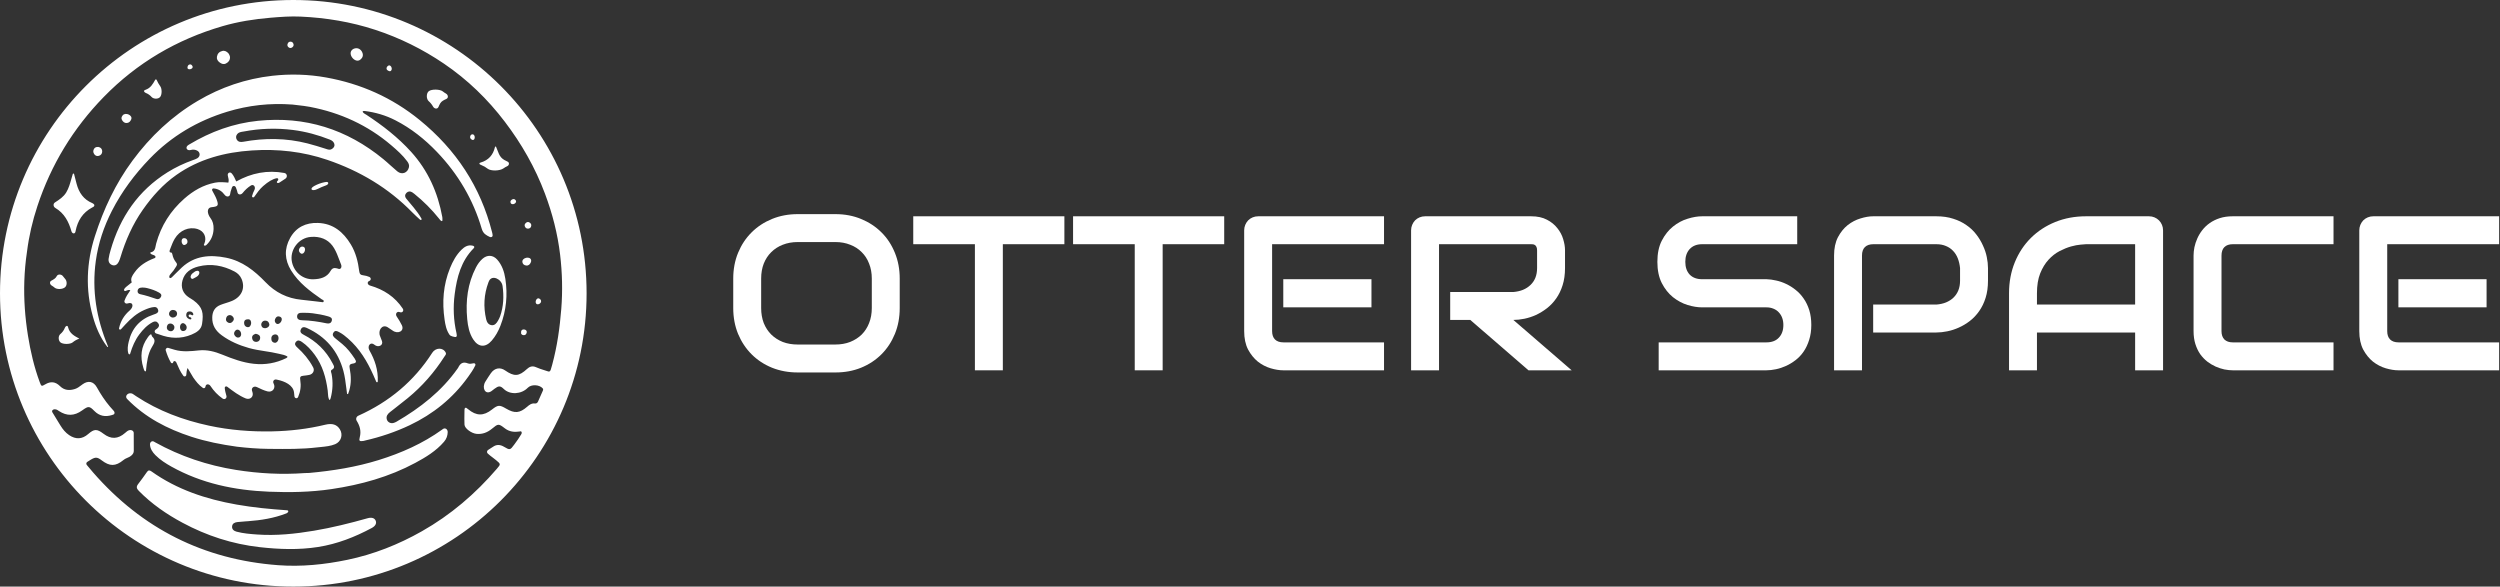 <svg width="179" height="42" viewBox="0 0 179 42" fill="none" xmlns="http://www.w3.org/2000/svg">
<rect x="0" y="0" width="179" height="42" fill="#333333" stroke="none"/>
<path fill-rule="evenodd" clip-rule="evenodd" d="M42 21C42 9.402 32.598 0 21 0C9.402 0 0 9.402 0 21C0 32.598 9.402 42 21 42C32.598 42 42 32.598 42 21ZM2.679 14.753C2.327 15.816 2.074 16.901 1.931 18.035C1.825 18.741 1.766 19.429 1.742 20.118C1.698 21.425 1.793 22.728 2 24.018C2.182 25.157 2.444 26.279 2.845 27.363C2.958 27.667 2.973 27.678 3.234 27.522C3.628 27.287 3.967 27.323 4.297 27.648C4.601 27.948 4.97 27.979 5.369 27.85C5.541 27.794 5.679 27.691 5.817 27.586C5.848 27.563 5.879 27.54 5.91 27.517C6.313 27.224 6.697 27.304 6.936 27.735C7.207 28.222 7.51 28.686 7.871 29.111C7.961 29.216 8.054 29.319 8.146 29.421C8.22 29.502 8.23 29.632 8.13 29.678C8.097 29.694 8.062 29.704 8.029 29.714L8.017 29.718C7.538 29.865 7.115 29.793 6.749 29.419C6.404 29.067 6.325 29.071 5.923 29.356C5.916 29.361 5.909 29.366 5.902 29.372C5.895 29.377 5.889 29.381 5.882 29.386C5.321 29.789 4.792 29.802 4.221 29.43C4.207 29.421 4.193 29.411 4.18 29.402C4.137 29.372 4.093 29.342 4.046 29.326C3.947 29.295 3.834 29.286 3.758 29.37C3.695 29.44 3.741 29.51 3.781 29.572C3.788 29.583 3.794 29.593 3.8 29.603C3.92 29.804 4.043 30.003 4.166 30.203C4.223 30.294 4.279 30.386 4.335 30.477C4.498 30.742 4.692 30.979 4.951 31.155C5.426 31.477 5.884 31.452 6.309 31.082C6.744 30.703 6.939 30.698 7.407 31.054C7.945 31.465 8.445 31.447 8.957 30.998L8.983 30.976C9.058 30.909 9.133 30.843 9.229 30.81C9.395 30.753 9.573 30.84 9.575 30.997C9.581 31.422 9.58 31.846 9.579 32.287C9.579 32.542 9.315 32.712 9.075 32.801C8.992 32.832 8.913 32.879 8.836 32.941C8.271 33.402 7.859 33.402 7.276 32.958C6.969 32.724 6.838 32.714 6.509 32.908C6.422 32.959 6.337 33.014 6.246 33.074C6.173 33.121 6.157 33.222 6.213 33.289C6.241 33.323 6.269 33.357 6.297 33.39C6.425 33.543 6.546 33.689 6.67 33.832C10.176 37.85 14.589 40.067 19.905 40.467C21.574 40.593 23.23 40.423 24.866 40.084C26.752 39.693 28.524 38.991 30.2 38.042C32.268 36.872 34.042 35.353 35.584 33.554C35.86 33.233 35.851 33.225 35.531 32.958L35.512 32.942C35.436 32.879 35.357 32.819 35.277 32.759C35.156 32.668 35.033 32.576 34.918 32.468C34.84 32.394 34.859 32.27 34.951 32.214C35.071 32.14 35.184 32.071 35.292 31.995C35.556 31.809 35.813 31.828 36.082 31.986C36.518 32.241 36.52 32.238 36.831 31.817C37.007 31.577 37.181 31.335 37.331 31.079C37.389 30.982 37.349 30.857 37.239 30.886C37.222 30.89 37.205 30.895 37.188 30.897C36.811 30.953 36.462 30.911 36.145 30.667C35.698 30.323 35.67 30.327 35.228 30.694C34.904 30.962 34.546 31.105 34.119 31.065C33.762 31.031 33.27 30.678 33.257 30.404C33.244 30.126 33.249 29.847 33.254 29.569C33.256 29.488 33.257 29.408 33.258 29.328C33.259 29.275 33.269 29.217 33.34 29.193C33.355 29.188 33.371 29.192 33.383 29.201L33.408 29.218C33.443 29.243 33.481 29.27 33.517 29.299C34.106 29.791 34.623 29.797 35.227 29.321C35.651 28.986 35.767 28.979 36.237 29.256C36.85 29.618 37.213 29.586 37.746 29.122C37.903 28.985 38.065 28.861 38.292 28.889C38.413 28.903 38.483 28.844 38.529 28.739C38.596 28.585 38.664 28.432 38.732 28.279C38.775 28.183 38.818 28.086 38.861 27.989C38.889 27.926 38.911 27.864 38.852 27.8C38.606 27.531 38.04 27.506 37.788 27.765C37.329 28.236 36.515 28.283 36.072 27.852C35.816 27.602 35.696 27.621 35.4 27.84C35.37 27.863 35.34 27.886 35.311 27.91C35.267 27.946 35.224 27.981 35.177 28.012C34.737 28.3 34.477 27.762 34.758 27.317C34.766 27.304 34.775 27.29 34.783 27.277C34.902 27.088 35.02 26.9 35.148 26.72C35.428 26.326 35.826 26.289 36.158 26.518C36.824 26.978 37.148 26.958 37.738 26.415C37.908 26.258 38.097 26.188 38.324 26.27C38.386 26.293 38.448 26.318 38.51 26.343C38.614 26.385 38.719 26.428 38.827 26.458C38.94 26.49 39.03 26.522 39.101 26.547C39.224 26.591 39.295 26.616 39.346 26.594C39.416 26.564 39.447 26.447 39.522 26.168L39.546 26.08C39.896 24.785 40.08 23.464 40.187 22.126C40.291 20.825 40.257 19.532 40.105 18.244C39.928 16.741 39.55 15.28 39.018 13.863C38.32 12.002 37.347 10.295 36.144 8.715C34.913 7.096 33.471 5.701 31.789 4.559C30.262 3.522 28.623 2.71 26.865 2.134C25.127 1.565 23.343 1.27 21.522 1.188C20.805 1.155 20.09 1.209 19.376 1.269C18.209 1.367 17.055 1.547 15.934 1.873C12.663 2.826 9.815 4.496 7.428 6.943C5.243 9.184 3.66 11.784 2.679 14.753ZM14.711 27.686C14.702 27.778 14.604 27.828 14.528 27.776C14.23 27.572 14.028 27.302 13.833 27.024C13.7 26.801 13.585 26.607 13.448 26.376L13.437 26.358C13.435 26.354 13.429 26.354 13.428 26.358C13.364 26.528 13.351 26.683 13.338 26.843C13.329 26.957 13.197 26.999 13.127 26.907C12.912 26.622 12.779 26.309 12.646 26C12.642 25.989 12.637 25.977 12.632 25.966C12.578 25.84 12.432 25.805 12.402 25.938C12.382 26.03 12.278 26.033 12.231 25.951C12.075 25.683 11.963 25.402 11.868 25.091C11.833 24.979 11.938 24.877 12.05 24.91C12.213 24.958 12.358 25.001 12.503 25.044C13.075 25.21 13.656 25.15 14.232 25.089C14.83 25.025 15.384 25.174 15.925 25.395C16.654 25.692 17.388 25.963 18.178 26.048C18.99 26.136 19.76 26.001 20.492 25.643C20.515 25.632 20.535 25.615 20.562 25.592C20.588 25.57 20.586 25.528 20.556 25.511C20.393 25.423 20.226 25.387 20.063 25.352C20.017 25.342 19.972 25.332 19.927 25.321C19.613 25.245 19.295 25.195 18.976 25.146C18.588 25.085 18.2 25.024 17.821 24.917C17.125 24.719 16.471 24.441 15.883 24.012C15.441 23.691 15.18 23.288 15.197 22.717C15.209 22.291 15.387 21.994 15.774 21.836C15.905 21.782 16.042 21.739 16.178 21.697C16.327 21.65 16.476 21.603 16.619 21.542C17.311 21.244 17.573 20.619 17.298 19.975C17.195 19.736 17.02 19.561 16.798 19.444C15.977 19.011 15.108 18.849 14.2 19.081C13.668 19.217 13.225 19.501 13.065 20.079C12.926 20.58 13.096 21.019 13.532 21.299C13.57 21.324 13.609 21.347 13.648 21.371C13.719 21.414 13.789 21.457 13.856 21.506C14.532 22.005 14.578 22.427 14.468 23.191C14.407 23.61 14.065 23.809 13.711 23.958C12.948 24.278 12.18 24.241 11.418 23.953C11.377 23.938 11.335 23.925 11.293 23.912C11.258 23.902 11.224 23.892 11.189 23.88C11.053 23.832 11.034 23.672 11.156 23.594C11.19 23.572 11.223 23.551 11.253 23.525C11.377 23.418 11.435 23.299 11.329 23.146C11.228 23.001 11.095 22.983 10.947 23.059C10.542 23.268 10.24 23.591 9.971 23.95C9.666 24.359 9.471 24.821 9.325 25.307C9.323 25.314 9.321 25.322 9.319 25.329C9.3 25.406 9.212 25.377 9.189 25.302C9.106 25.021 9.152 24.736 9.217 24.46C9.444 23.495 10.029 22.845 10.976 22.53C10.989 22.525 11.003 22.521 11.017 22.516C11.068 22.5 11.12 22.483 11.168 22.459C11.273 22.407 11.361 22.335 11.326 22.201C11.29 22.064 11.206 21.973 11.051 21.983C10.801 22.001 10.57 22.092 10.342 22.19C9.806 22.422 9.377 22.797 8.986 23.221C8.883 23.332 8.781 23.444 8.666 23.569L8.662 23.574C8.605 23.636 8.506 23.589 8.523 23.507C8.64 22.957 8.912 22.554 9.28 22.235C9.603 21.956 9.538 21.587 9.135 21.726C9 21.772 8.87 21.66 8.916 21.525C9.009 21.253 9.168 21.023 9.332 20.785C9.332 20.784 9.332 20.782 9.331 20.782C9.221 20.739 9.131 20.776 9.046 20.811C9.026 20.819 9.007 20.827 8.988 20.834C8.918 20.859 8.859 20.791 8.885 20.723C8.926 20.616 9.03 20.534 9.434 20.218C9.434 20.218 9.434 20.218 9.434 20.218C9.324 19.946 9.47 19.739 9.613 19.536L9.635 19.506C9.981 19.011 10.474 18.713 11.024 18.497C11.036 18.492 11.049 18.489 11.061 18.486C11.14 18.466 11.16 18.366 11.097 18.315C11.056 18.283 11.004 18.265 10.952 18.247C10.883 18.224 10.814 18.2 10.772 18.142C10.764 18.131 10.762 18.116 10.764 18.103C10.766 18.088 10.768 18.075 10.772 18.074C11.068 18.021 11.108 17.809 11.149 17.593C11.159 17.54 11.169 17.486 11.183 17.435C11.529 16.163 12.209 15.095 13.194 14.225C13.831 13.663 14.547 13.244 15.393 13.079C15.704 13.018 16.016 13.046 16.345 13.075C16.349 13.076 16.353 13.073 16.354 13.069C16.398 12.905 16.357 12.751 16.315 12.591C16.261 12.389 16.459 12.263 16.596 12.421C16.733 12.579 16.82 12.778 16.915 12.993C16.915 12.993 16.915 12.993 16.916 12.993C18.012 12.38 19.156 12.164 20.355 12.384C20.562 12.422 20.606 12.682 20.428 12.797C20.294 12.883 20.159 12.97 20.023 13.063C19.872 13.166 19.746 13.061 19.881 12.938C19.964 12.862 19.924 12.744 19.813 12.761C19.549 12.803 19.205 13.002 18.838 13.326C18.587 13.547 18.399 13.816 18.209 14.087C18.146 14.178 18.023 14.13 18.051 14.023C18.09 13.876 18.147 13.735 18.217 13.6C18.323 13.395 18.163 13.161 17.966 13.281C17.741 13.419 17.548 13.603 17.374 13.818C17.254 13.967 17.043 13.96 17.002 13.774C16.986 13.701 16.97 13.63 16.941 13.564C16.932 13.543 16.924 13.52 16.916 13.497C16.886 13.41 16.854 13.32 16.751 13.316C16.642 13.312 16.614 13.404 16.587 13.49C16.58 13.514 16.573 13.538 16.564 13.559C16.517 13.669 16.497 13.786 16.476 13.909C16.442 14.11 16.209 14.118 16.088 13.953C15.898 13.697 15.652 13.524 15.293 13.489C15.209 13.482 15.156 13.572 15.197 13.647C15.261 13.764 15.319 13.871 15.375 13.979C15.422 14.07 15.469 14.162 15.504 14.258C15.671 14.716 15.63 14.784 15.155 14.835C14.771 14.877 14.838 15.311 15.073 15.618C15.229 15.822 15.304 16.081 15.292 16.396C15.276 16.853 15.1 17.241 14.768 17.551C14.688 17.625 14.556 17.588 14.609 17.492C14.615 17.482 14.621 17.472 14.625 17.461C14.826 17.004 14.621 16.549 14.146 16.401C13.53 16.21 12.867 16.491 12.509 17.096C12.384 17.308 12.297 17.535 12.212 17.76C12.194 17.807 12.176 17.854 12.158 17.901C12.127 17.981 12.134 18.088 12.218 18.074C12.297 18.061 12.33 18.15 12.345 18.229C12.385 18.432 12.477 18.631 12.62 18.805C12.706 18.907 12.672 18.982 12.616 19.078C12.499 19.279 12.363 19.462 12.208 19.628C12.04 19.807 12.133 20.021 12.309 19.849C12.394 19.766 12.478 19.682 12.561 19.598C12.713 19.446 12.864 19.294 13.022 19.148C13.941 18.302 15.035 18.219 16.189 18.452C17.346 18.685 18.222 19.383 19.015 20.208C19.717 20.939 20.567 21.364 21.58 21.462C21.914 21.494 22.247 21.535 22.58 21.575C22.737 21.594 22.895 21.613 23.052 21.632C23.063 21.633 23.075 21.635 23.086 21.637C23.179 21.656 23.218 21.535 23.137 21.485C23.121 21.476 23.105 21.468 23.089 21.459C23.068 21.448 23.047 21.438 23.028 21.425C22.195 20.849 21.386 20.246 20.844 19.367C20.375 18.608 20.337 17.816 20.776 17.034C21.205 16.267 21.9 15.935 22.762 15.963C23.853 15.998 24.582 16.612 25.119 17.5C25.474 18.087 25.637 18.744 25.72 19.416C25.746 19.626 25.825 19.692 26.014 19.713C26.161 19.729 26.301 19.768 26.438 19.825C26.579 19.885 26.583 20.059 26.44 20.116C26.262 20.187 26.31 20.392 26.495 20.445C27.482 20.729 28.277 21.255 28.837 22.095C28.942 22.253 28.801 22.423 28.626 22.349C28.424 22.264 28.279 22.476 28.402 22.658C28.542 22.863 28.668 23.071 28.772 23.286C28.975 23.706 28.488 23.945 28.113 23.669C27.996 23.584 27.876 23.503 27.752 23.428C27.359 23.192 27.034 23.666 27.22 24.085C27.269 24.195 27.313 24.308 27.351 24.425C27.457 24.744 27.063 24.906 26.81 24.685C26.531 24.442 26.27 24.767 26.453 25.089C26.835 25.761 27.083 26.483 27.049 27.315C27.046 27.379 26.964 27.392 26.939 27.334C26.871 27.178 26.804 27.021 26.735 26.865C26.294 25.872 25.744 24.955 24.912 24.233C24.725 24.07 24.533 23.912 24.312 23.797L24.295 23.788L24.28 23.779C24.148 23.709 23.999 23.629 23.881 23.805C23.756 23.991 23.875 24.12 24.02 24.235C24.163 24.347 24.303 24.463 24.443 24.58L24.516 24.64C24.868 24.933 25.141 25.294 25.393 25.671C25.545 25.899 25.518 25.995 25.251 26.035C25.006 26.072 25.004 26.185 25.041 26.386C25.14 26.91 25.158 27.437 25.008 27.957C24.988 28.029 24.962 28.099 24.93 28.189L24.93 28.19C24.915 28.232 24.854 28.226 24.848 28.182C24.828 28.038 24.81 27.898 24.793 27.761C24.741 27.344 24.691 26.952 24.589 26.569C24.204 25.12 23.32 24.101 21.965 23.48C21.8 23.405 21.638 23.384 21.546 23.572C21.446 23.777 21.579 23.884 21.747 23.971C22.646 24.435 23.343 25.106 23.809 26.007C23.819 26.025 23.828 26.043 23.838 26.061C23.916 26.201 23.999 26.35 23.756 26.476C23.666 26.522 23.696 26.62 23.724 26.708C23.732 26.735 23.74 26.761 23.744 26.784C23.852 27.364 23.825 27.937 23.675 28.506C23.668 28.537 23.654 28.566 23.636 28.605C23.621 28.636 23.577 28.638 23.563 28.607C23.496 28.453 23.488 28.301 23.479 28.155C23.476 28.093 23.472 28.032 23.465 27.972C23.343 27.045 23.097 26.169 22.535 25.403C22.275 25.048 21.98 24.732 21.617 24.482C21.475 24.384 21.322 24.315 21.186 24.481C21.05 24.645 21.169 24.772 21.283 24.877C21.73 25.282 22.116 25.735 22.401 26.268L22.421 26.304C22.547 26.537 22.403 26.791 22.144 26.843C22.006 26.87 21.868 26.89 21.73 26.902C21.507 26.922 21.462 26.993 21.498 27.207C21.567 27.625 21.518 28.023 21.346 28.424C21.285 28.567 21.097 28.528 21.081 28.374C21.072 28.282 21.063 28.192 21.053 28.102C20.992 27.572 20.39 27.302 19.868 27.192C19.843 27.186 19.818 27.181 19.793 27.176C19.622 27.14 19.504 27.3 19.588 27.453C19.768 27.783 19.511 28.12 19.148 28.023C18.887 27.953 18.641 27.834 18.393 27.715C18.191 27.616 17.98 27.762 18.045 27.978C18.056 28.015 18.068 28.052 18.079 28.09C18.18 28.408 17.899 28.653 17.59 28.526C17.111 28.33 16.697 28.015 16.267 27.689C16.192 27.632 16.085 27.68 16.092 27.775C16.106 27.971 16.158 28.154 16.211 28.338C16.261 28.512 16.087 28.64 15.939 28.536C15.589 28.291 15.306 27.993 15.071 27.637C14.958 27.465 14.73 27.48 14.711 27.686ZM21.336 7.533C21.205 7.518 21.074 7.503 20.944 7.486C19.322 7.365 17.777 7.54 16.271 7.999C14.141 8.648 12.278 9.746 10.723 11.358C9.641 12.479 8.72 13.714 8.011 15.099C7.433 16.23 7.033 17.422 6.859 18.687C6.567 20.796 6.911 22.813 7.718 24.766C7.722 24.776 7.728 24.786 7.733 24.796C7.764 24.849 7.704 24.866 7.667 24.817C7.171 24.164 6.863 23.429 6.647 22.653C6.11 20.726 6.188 18.806 6.795 16.912C7.415 14.974 8.271 13.145 9.487 11.501C10.765 9.771 12.302 8.322 14.16 7.223C15.816 6.244 17.599 5.639 19.505 5.425C20.788 5.282 22.075 5.318 23.354 5.548C25.842 5.995 28.08 6.993 30.041 8.588C32.645 10.707 34.413 13.373 35.237 16.645C35.255 16.715 35.272 16.786 35.273 16.863C35.274 16.964 35.16 17.009 35.07 16.966C34.823 16.847 34.599 16.739 34.494 16.384C33.879 14.292 32.799 12.458 31.288 10.882C30.414 9.969 29.437 9.19 28.306 8.611C27.615 8.257 26.883 8.042 26.114 7.947C26.083 7.943 26.051 7.946 26.012 7.95C25.979 7.954 25.956 7.988 25.974 8.017C26.021 8.097 26.095 8.138 26.164 8.178C26.187 8.191 26.209 8.203 26.23 8.217C27.398 8.983 28.496 9.835 29.438 10.874C30.646 12.208 31.35 13.787 31.67 15.547C31.676 15.58 31.677 15.614 31.677 15.648C31.677 15.657 31.677 15.666 31.677 15.675C31.678 15.709 31.678 15.743 31.678 15.783C31.678 15.814 31.649 15.839 31.619 15.828C31.545 15.799 31.503 15.743 31.463 15.688C31.454 15.676 31.445 15.664 31.435 15.652C30.911 14.995 30.319 14.406 29.665 13.878C29.618 13.841 29.571 13.804 29.52 13.772C29.371 13.677 29.226 13.686 29.101 13.811C28.98 13.932 28.977 14.079 29.077 14.207C29.173 14.331 29.275 14.45 29.377 14.569C29.458 14.664 29.539 14.759 29.617 14.856C29.826 15.114 30.027 15.378 30.18 15.656C30.219 15.726 30.137 15.785 30.078 15.732C29.893 15.565 29.704 15.394 29.525 15.211C27.808 13.453 25.76 12.24 23.441 11.448C21.683 10.848 19.877 10.652 18.042 10.772C16.101 10.899 14.249 11.384 12.63 12.524C11.672 13.198 10.897 14.062 10.225 15.021C9.491 16.069 8.987 17.22 8.619 18.437C8.587 18.543 8.549 18.649 8.5 18.747C8.412 18.92 8.27 19.044 8.069 18.99C7.855 18.932 7.749 18.753 7.775 18.536C7.8 18.327 7.859 18.12 7.918 17.916L7.918 17.914C8.593 15.558 9.888 13.652 11.989 12.339C12.562 11.981 13.172 11.692 13.81 11.465L13.854 11.45C13.953 11.415 14.053 11.38 14.139 11.325C14.365 11.178 14.34 10.884 14.096 10.774C13.961 10.712 13.819 10.691 13.672 10.737C13.372 10.829 13.225 10.541 13.493 10.378C13.519 10.362 13.545 10.346 13.572 10.331C15.086 9.425 16.713 8.829 18.473 8.65C21.846 8.306 24.835 9.247 27.449 11.396C27.619 11.535 27.782 11.682 27.945 11.83C28.111 11.98 28.278 12.131 28.451 12.273C28.776 12.539 29.188 12.382 29.28 11.976C29.318 11.809 29.249 11.676 29.156 11.55C28.834 11.113 28.428 10.755 28.021 10.407C26.327 8.959 24.365 8.068 22.185 7.651C21.904 7.597 21.62 7.565 21.336 7.533ZM20.548 36.535C20.709 36.546 20.645 36.704 20.495 36.762C19.604 37.106 18.692 37.25 17.763 37.318C17.706 37.322 17.65 37.326 17.593 37.329C17.394 37.343 17.196 37.356 16.998 37.38C16.811 37.403 16.635 37.475 16.617 37.694C16.599 37.91 16.761 38.019 16.939 38.068C17.419 38.197 17.914 38.235 18.406 38.27C19.776 38.369 21.133 38.225 22.482 37.999C23.778 37.781 25.052 37.464 26.317 37.107C26.603 37.026 26.811 37.085 26.895 37.272C26.98 37.461 26.891 37.658 26.617 37.805C25.407 38.454 24.143 38.949 22.777 39.164C21.383 39.383 19.992 39.333 18.596 39.176C16.637 38.956 14.798 38.358 13.068 37.429C11.92 36.814 10.853 36.078 9.935 35.142C9.773 34.977 9.746 34.847 9.889 34.662C10.11 34.379 10.317 34.086 10.523 33.793C10.619 33.656 10.708 33.657 10.84 33.75C12.673 35.056 14.749 35.739 16.941 36.127C18.135 36.337 19.34 36.454 20.548 36.535ZM22.032 33.865C22.065 33.865 22.098 33.864 22.13 33.864C23.855 33.706 25.511 33.438 27.122 32.937C28.737 32.434 30.27 31.757 31.651 30.764C31.669 30.751 31.688 30.737 31.706 30.723C31.869 30.597 32.061 30.734 32.055 30.941C32.048 31.188 31.977 31.418 31.791 31.632C31.221 32.293 30.49 32.738 29.738 33.141C27.86 34.149 25.84 34.707 23.737 35.019C22.243 35.241 20.742 35.267 19.242 35.205C16.797 35.104 14.437 34.616 12.271 33.408C11.86 33.178 11.463 32.925 11.129 32.589C10.911 32.369 10.753 32.125 10.739 31.826C10.732 31.653 10.886 31.534 11.032 31.625C11.052 31.638 11.072 31.65 11.091 31.661C12.908 32.67 14.85 33.32 16.899 33.646C18.53 33.905 20.172 33.993 21.823 33.872C21.892 33.867 21.962 33.866 22.032 33.865ZM19.186 32.138C18.444 32.13 17.704 32.07 16.967 31.984C15.831 31.827 14.753 31.613 13.704 31.272C11.976 30.71 10.398 29.892 9.112 28.576C8.867 28.326 9.244 28.021 9.531 28.221C9.604 28.272 9.678 28.322 9.752 28.371C11.349 29.425 13.11 30.078 14.969 30.478C16.46 30.798 17.973 30.918 19.496 30.886C20.779 30.859 22.047 30.711 23.296 30.408C23.792 30.288 24.126 30.4 24.335 30.738C24.579 31.132 24.424 31.628 23.994 31.805C23.671 31.937 23.328 31.971 22.986 32.005C22.896 32.014 22.806 32.022 22.716 32.033C21.61 32.164 20.498 32.152 19.388 32.14L19.186 32.138ZM28.378 30.2C30.085 29.209 31.618 28.015 32.768 26.382C32.78 26.364 32.788 26.353 32.793 26.346C32.798 26.338 32.801 26.334 32.803 26.33C32.945 26.029 33.14 25.874 33.498 26.017C33.626 26.069 33.763 26.04 33.912 26.01C34.003 25.991 34.072 26.078 34.032 26.162C33.889 26.467 33.7 26.73 33.514 26.99L33.51 26.995C32.422 28.513 31.013 29.648 29.33 30.447C28.308 30.931 27.242 31.289 26.141 31.541C26.124 31.544 26.108 31.549 26.092 31.554C26.067 31.561 26.042 31.568 26.017 31.572C25.738 31.615 25.689 31.571 25.76 31.301C25.873 30.873 25.766 30.492 25.541 30.131C25.459 30.001 25.514 29.829 25.654 29.766C27.87 28.773 29.645 27.293 30.948 25.259C31.186 24.886 31.717 24.855 31.916 25.25C31.961 25.339 31.908 25.411 31.858 25.478C31.846 25.495 31.834 25.511 31.824 25.527C31.101 26.658 30.229 27.659 29.189 28.509C28.895 28.748 28.596 28.982 28.297 29.215C28.171 29.312 28.046 29.41 27.922 29.508C27.75 29.643 27.63 29.802 27.698 30.035C27.754 30.227 27.968 30.34 28.165 30.286C28.238 30.266 28.312 30.238 28.378 30.2ZM33.885 24.304C33.599 23.865 33.502 23.362 33.453 22.849C33.328 21.528 33.485 20.302 34.077 19.151C34.195 18.922 34.342 18.713 34.535 18.539C34.876 18.231 35.294 18.244 35.6 18.588C35.947 18.978 36.106 19.46 36.183 19.961C36.358 21.111 36.254 22.238 35.829 23.328C35.679 23.713 35.48 24.072 35.211 24.385C34.765 24.903 34.256 24.873 33.885 24.304ZM6.706 14.607C6.735 14.63 6.758 14.662 6.756 14.698C6.751 14.785 6.685 14.816 6.627 14.844C6.616 14.849 6.605 14.854 6.595 14.86C5.919 15.222 5.561 15.8 5.414 16.536C5.41 16.552 5.407 16.568 5.404 16.584C5.368 16.773 5.167 16.742 5.115 16.558C4.919 15.873 4.608 15.269 3.959 14.887C3.812 14.801 3.789 14.589 3.932 14.497C4.248 14.293 4.552 14.097 4.747 13.77C4.923 13.474 5.014 13.147 5.106 12.82C5.14 12.699 5.174 12.577 5.212 12.458C5.219 12.435 5.242 12.421 5.266 12.425C5.284 12.429 5.299 12.443 5.304 12.461C5.321 12.527 5.338 12.594 5.355 12.66L5.355 12.661L5.355 12.662C5.398 12.829 5.44 12.997 5.485 13.164C5.652 13.79 5.983 14.283 6.604 14.541C6.641 14.556 6.674 14.582 6.706 14.607ZM32.282 24.045C32.243 24.028 32.209 24.003 32.185 23.968C31.951 23.627 31.887 23.254 31.833 22.891C31.646 21.63 31.736 20.39 32.221 19.197C32.418 18.712 32.665 18.252 33.043 17.881C33.255 17.673 33.5 17.518 33.821 17.585L33.824 17.586C33.874 17.597 33.93 17.608 33.958 17.672C33.963 17.685 33.962 17.7 33.956 17.714C33.947 17.732 33.938 17.754 33.922 17.77C33.015 18.68 32.714 19.846 32.556 21.061C32.434 21.997 32.472 22.932 32.685 23.856C32.748 24.127 32.685 24.179 32.412 24.095C32.368 24.081 32.325 24.063 32.282 24.045ZM36.051 12.054C35.799 12.239 35.147 12.267 34.903 12.071C34.779 11.972 34.639 11.89 34.48 11.828C34.411 11.801 34.307 11.764 34.327 11.694C34.336 11.661 34.381 11.647 34.414 11.638C34.974 11.473 35.307 11.102 35.437 10.539C35.44 10.526 35.45 10.514 35.465 10.496C35.478 10.48 35.505 10.482 35.514 10.502C35.551 10.584 35.583 10.669 35.614 10.752C35.685 10.944 35.755 11.132 35.894 11.284C36.017 11.419 36.177 11.495 36.349 11.576C36.488 11.642 36.461 11.834 36.321 11.898C36.222 11.942 36.133 11.994 36.051 12.054ZM31.956 7.086C31.777 7.167 31.617 7.24 31.518 7.404C31.468 7.488 31.432 7.573 31.395 7.658C31.32 7.831 31.099 7.797 31.007 7.633C30.924 7.483 30.82 7.354 30.696 7.245C30.517 7.088 30.513 6.686 30.696 6.534C30.894 6.369 31.508 6.381 31.705 6.546C31.773 6.602 31.847 6.653 31.928 6.698C32.091 6.788 32.126 7.008 31.956 7.086ZM4.864 23.398C4.867 23.408 4.869 23.418 4.873 23.428C4.981 23.874 5.314 24.05 5.681 24.245C5.681 24.245 5.681 24.245 5.681 24.245C5.496 24.311 5.338 24.4 5.207 24.511C5.03 24.661 4.51 24.664 4.331 24.517C4.168 24.383 4.157 24.057 4.318 23.922C4.464 23.799 4.577 23.65 4.647 23.464C4.691 23.345 4.828 23.276 4.864 23.398ZM10.35 6.462C10.37 6.45 10.393 6.439 10.415 6.431C10.781 6.308 10.941 6.021 11.11 5.717L11.111 5.716C11.134 5.673 11.196 5.676 11.216 5.721C11.289 5.88 11.367 6.034 11.469 6.167C11.603 6.342 11.608 6.771 11.468 6.941C11.331 7.108 10.995 7.102 10.851 6.941C10.739 6.816 10.604 6.719 10.442 6.656C10.345 6.618 10.26 6.515 10.35 6.462ZM10.27 26.355L10.264 26.336C10.018 25.534 10.1 24.818 10.577 24.163L10.59 24.144C10.642 24.072 10.695 23.999 10.773 23.948C10.805 23.927 10.844 23.946 10.851 23.982C10.862 24.03 10.872 24.077 10.9 24.103C11.176 24.352 11.049 24.564 10.904 24.806L10.877 24.851C10.58 25.353 10.515 25.926 10.457 26.495C10.455 26.507 10.456 26.52 10.457 26.533C10.46 26.603 10.377 26.607 10.344 26.545C10.311 26.486 10.291 26.42 10.27 26.355ZM3.675 20.097C3.833 20.013 3.981 19.934 4.063 19.771C4.145 19.605 4.41 19.629 4.513 19.783C4.554 19.844 4.6 19.901 4.651 19.953C4.804 20.107 4.819 20.425 4.656 20.568C4.485 20.719 4.076 20.741 3.904 20.591C3.842 20.538 3.776 20.49 3.704 20.448C3.562 20.364 3.53 20.174 3.675 20.097ZM16.431 3.952C16.453 4 16.47 4.052 16.469 4.104C16.467 4.323 16.354 4.457 16.178 4.546C16.012 4.631 15.861 4.571 15.725 4.47C15.588 4.368 15.5 4.231 15.533 4.055C15.571 3.845 15.696 3.703 15.91 3.65C16.089 3.605 16.228 3.685 16.343 3.804C16.382 3.844 16.406 3.898 16.431 3.952ZM25.794 4.275C25.436 4.558 24.879 3.902 25.201 3.579C25.241 3.538 25.287 3.507 25.334 3.488C25.59 3.386 25.846 3.503 25.95 3.779C26.026 3.984 25.956 4.149 25.794 4.275ZM22.729 13.534C22.338 13.73 22.117 13.528 22.499 13.317C22.724 13.194 22.974 13.099 23.224 13.049C23.264 13.043 23.302 13.037 23.34 13.03C23.555 12.996 23.557 13.196 23.352 13.269C23.136 13.346 22.928 13.434 22.729 13.534ZM13.904 19.481C13.917 19.472 13.93 19.463 13.943 19.453C13.966 19.437 13.993 19.422 14.019 19.411C14.346 19.283 14.362 19.677 14.049 19.835C13.978 19.87 13.908 19.908 13.839 19.948C13.792 19.975 13.743 19.98 13.699 19.935C13.646 19.881 13.636 19.821 13.66 19.748C13.702 19.619 13.803 19.55 13.904 19.481ZM8.778 8.268C8.781 8.263 8.784 8.26 8.787 8.256C8.986 8.016 9.512 8.249 9.398 8.539C9.344 8.679 9.25 8.791 9.087 8.807C8.923 8.823 8.818 8.73 8.738 8.597C8.664 8.474 8.7 8.366 8.778 8.268ZM6.748 10.635C6.835 10.511 7.016 10.488 7.151 10.557C7.26 10.612 7.319 10.707 7.318 10.851C7.317 10.999 7.226 11.112 7.086 11.156C6.954 11.198 6.83 11.157 6.748 11.039C6.657 10.907 6.653 10.768 6.748 10.635ZM37.404 18.773C37.344 18.44 37.993 18.306 38.031 18.642C38.036 18.687 38.028 18.736 38.005 18.788C37.943 18.929 37.844 19.033 37.67 19.01C37.531 18.991 37.43 18.916 37.404 18.773ZM13.246 17.532C12.993 17.623 12.895 17.073 13.163 17.053C13.174 17.052 13.184 17.052 13.196 17.052C13.32 17.053 13.399 17.134 13.421 17.256C13.445 17.397 13.366 17.489 13.246 17.532ZM38.018 16.237C37.964 16.377 37.753 16.416 37.645 16.311C37.615 16.281 37.593 16.244 37.576 16.201C37.533 16.087 37.599 16.002 37.68 15.938C37.772 15.866 37.873 15.892 37.957 15.962C38.047 16.035 38.058 16.135 38.018 16.237ZM20.629 3.069C20.702 2.955 20.894 2.955 20.972 3.067C20.973 3.069 20.975 3.071 20.977 3.074C21.046 3.182 21.042 3.289 20.946 3.374C20.851 3.458 20.737 3.461 20.644 3.373C20.55 3.283 20.562 3.172 20.629 3.069ZM38.601 21.765C38.555 21.788 38.512 21.795 38.473 21.787C38.24 21.741 38.382 21.278 38.599 21.373C38.678 21.408 38.743 21.473 38.743 21.567C38.742 21.66 38.679 21.726 38.601 21.765ZM37.342 23.927C37.337 23.922 37.332 23.917 37.328 23.913C37.319 23.903 37.312 23.892 37.311 23.879C37.286 23.675 37.362 23.571 37.543 23.592C37.663 23.607 37.747 23.701 37.709 23.833C37.666 23.979 37.554 24.033 37.407 23.98C37.382 23.971 37.362 23.949 37.342 23.927ZM36.928 14.348C37.056 14.548 36.637 14.747 36.561 14.523C36.558 14.514 36.555 14.505 36.553 14.496C36.524 14.391 36.594 14.318 36.684 14.274C36.785 14.224 36.873 14.262 36.928 14.348ZM27.796 4.704C27.963 4.594 28.135 4.905 28.004 5.057C27.963 5.106 27.902 5.113 27.828 5.078C27.753 5.042 27.669 4.994 27.675 4.892C27.68 4.812 27.73 4.748 27.796 4.704ZM33.829 9.617C34.058 9.617 34.037 10.09 33.82 10.015C33.805 10.01 33.788 10.002 33.77 9.991C33.687 9.941 33.637 9.86 33.668 9.755C33.691 9.677 33.745 9.617 33.829 9.617ZM13.785 4.749C13.873 4.948 13.419 5.06 13.423 4.843C13.423 4.841 13.424 4.839 13.424 4.837C13.427 4.738 13.467 4.648 13.567 4.617C13.677 4.583 13.748 4.663 13.785 4.749ZM22.509 16.955C23.14 16.98 23.611 17.249 23.922 17.772C24.081 18.04 24.19 18.329 24.299 18.621C24.339 18.727 24.379 18.833 24.421 18.938C24.493 19.116 24.406 19.311 24.225 19.246C24.194 19.234 24.162 19.223 24.13 19.215C23.928 19.165 23.79 19.187 23.669 19.4C23.403 19.868 22.932 19.982 22.44 19.996C21.694 20.017 21.075 19.513 20.908 18.779C20.712 17.916 21.373 17.026 22.258 16.963C22.322 16.959 22.386 16.957 22.462 16.956L22.509 16.955ZM21.553 18.153C21.782 18.263 21.968 17.77 21.733 17.674C21.631 17.632 21.529 17.659 21.461 17.755C21.39 17.855 21.376 17.967 21.453 18.065C21.488 18.109 21.521 18.138 21.553 18.153ZM23.501 22.653C23.313 22.599 23.124 22.552 22.93 22.516C22.566 22.448 22.196 22.394 21.825 22.397C21.765 22.398 21.704 22.398 21.644 22.397C21.461 22.393 21.282 22.422 21.272 22.648C21.262 22.877 21.453 22.926 21.625 22.929C22.222 22.942 22.808 23.031 23.392 23.152C23.562 23.188 23.708 23.144 23.756 22.964C23.811 22.76 23.654 22.698 23.501 22.653ZM10.057 20.602C10.219 20.574 10.385 20.591 10.545 20.63C10.841 20.704 11.12 20.797 11.38 20.945C11.495 21.011 11.601 21.09 11.527 21.249C11.459 21.394 11.334 21.453 11.189 21.402C10.811 21.271 10.432 21.148 10.041 21.065C9.923 21.04 9.838 20.963 9.851 20.83C9.863 20.71 9.93 20.624 10.057 20.602ZM19.654 24.541C19.93 24.587 20.063 24.09 19.813 23.965C19.766 23.942 19.711 23.935 19.653 23.949C19.459 23.994 19.407 24.145 19.433 24.323C19.451 24.444 19.534 24.52 19.654 24.541ZM19.279 23.197C19.349 23.454 18.896 23.62 18.755 23.394C18.747 23.381 18.739 23.367 18.731 23.352C18.685 23.255 18.7 23.154 18.768 23.063C18.846 22.959 18.95 22.945 19.066 22.966C19.193 22.989 19.25 23.09 19.279 23.197ZM18.282 23.907C18.276 23.908 18.271 23.909 18.266 23.911C18.082 23.979 18.014 24.105 18.063 24.272C18.105 24.417 18.223 24.494 18.375 24.478C18.531 24.462 18.62 24.353 18.628 24.205C18.639 24.019 18.506 23.942 18.344 23.906C18.329 23.902 18.313 23.904 18.282 23.907ZM20.069 22.687C20.363 22.839 19.989 23.372 19.753 23.141C19.642 23.031 19.658 22.895 19.737 22.769C19.812 22.648 19.932 22.625 20.047 22.677C20.055 22.68 20.062 22.684 20.069 22.687ZM16.191 22.784C16.154 22.924 16.196 23.033 16.349 23.107C16.529 23.171 16.625 23.075 16.704 22.96C16.761 22.878 16.753 22.783 16.692 22.7C16.622 22.605 16.532 22.548 16.41 22.565C16.284 22.584 16.221 22.67 16.191 22.784ZM17.8 22.861C18.081 22.893 18.02 23.448 17.738 23.426C17.614 23.417 17.512 23.334 17.486 23.204C17.456 23.047 17.491 22.901 17.672 22.868C17.719 22.859 17.762 22.857 17.8 22.861ZM13.265 23.218C13.207 23.16 13.147 23.134 13.09 23.138C12.812 23.159 12.826 23.704 13.104 23.704C13.212 23.704 13.311 23.651 13.349 23.547C13.393 23.426 13.357 23.308 13.265 23.218ZM12.104 22.49C12.102 22.474 12.102 22.459 12.105 22.443C12.113 22.403 12.118 22.374 12.131 22.349C12.206 22.21 12.329 22.167 12.475 22.203C12.602 22.234 12.678 22.329 12.68 22.46C12.682 22.595 12.591 22.683 12.475 22.722C12.33 22.771 12.21 22.713 12.129 22.584C12.115 22.562 12.111 22.534 12.105 22.496C12.105 22.494 12.105 22.492 12.104 22.49ZM17.126 24.156C17.386 24.055 17.259 23.578 16.981 23.605C16.922 23.61 16.867 23.645 16.822 23.708C16.746 23.814 16.733 23.928 16.817 24.036C16.895 24.136 16.998 24.205 17.126 24.156ZM12.186 23.163C12.333 23.159 12.472 23.269 12.488 23.416C12.495 23.48 12.477 23.543 12.434 23.606C12.357 23.718 12.236 23.742 12.117 23.694C11.988 23.641 11.921 23.531 11.95 23.387C11.975 23.262 12.042 23.167 12.186 23.163ZM13.616 22.717C13.503 22.712 13.46 22.542 13.571 22.521C13.583 22.519 13.597 22.518 13.612 22.518C13.644 22.518 13.675 22.53 13.702 22.547C13.741 22.57 13.775 22.591 13.812 22.563C13.862 22.527 13.845 22.472 13.819 22.426C13.757 22.312 13.653 22.29 13.536 22.3C13.413 22.31 13.356 22.393 13.338 22.5C13.312 22.651 13.382 22.764 13.517 22.832C13.556 22.852 13.594 22.867 13.631 22.87C13.737 22.878 13.722 22.721 13.616 22.717ZM17.43 9.419C18.625 9.193 19.8 9.156 20.987 9.307C21.898 9.423 22.772 9.662 23.622 9.998C23.791 10.065 23.923 10.169 23.946 10.359C23.965 10.505 23.865 10.601 23.758 10.671C23.628 10.755 23.492 10.71 23.361 10.667C23.346 10.662 23.33 10.656 23.315 10.652C22.884 10.515 22.454 10.38 22.016 10.268C20.486 9.878 18.949 9.868 17.404 10.152C17.216 10.187 17.055 10.161 16.954 9.998C16.872 9.865 16.89 9.713 16.992 9.592C17.095 9.471 17.247 9.447 17.415 9.421L17.43 9.419ZM35.983 20.476C35.913 19.979 35.236 19.659 35.017 20.111C35.001 20.145 34.985 20.183 34.969 20.224C34.648 21.083 34.603 21.967 34.809 22.86C34.858 23.069 34.97 23.256 35.202 23.282C35.426 23.308 35.554 23.14 35.655 22.964C35.714 22.861 35.771 22.754 35.81 22.642C36.056 21.936 36.086 21.21 35.983 20.476Z" fill="white"/>
<path d="M64.42 22.053C64.42 22.725 64.305 23.343 64.074 23.907C63.843 24.471 63.523 24.958 63.113 25.368C62.703 25.778 62.216 26.099 61.652 26.329C61.093 26.555 60.483 26.668 59.821 26.668H57.114C56.453 26.668 55.84 26.555 55.276 26.329C54.712 26.099 54.225 25.778 53.815 25.368C53.405 24.958 53.082 24.471 52.846 23.907C52.615 23.343 52.5 22.725 52.5 22.053V19.946C52.5 19.28 52.615 18.665 52.846 18.101C53.082 17.532 53.405 17.044 53.815 16.639C54.225 16.229 54.712 15.909 55.276 15.678C55.84 15.447 56.453 15.332 57.114 15.332H59.821C60.483 15.332 61.093 15.447 61.652 15.678C62.216 15.909 62.703 16.229 63.113 16.639C63.523 17.044 63.843 17.532 64.074 18.101C64.305 18.665 64.42 19.28 64.42 19.946V22.053ZM62.421 19.946C62.421 19.552 62.357 19.195 62.228 18.877C62.105 18.554 61.928 18.28 61.698 18.054C61.472 17.824 61.198 17.647 60.875 17.524C60.557 17.396 60.206 17.331 59.821 17.331H57.114C56.725 17.331 56.368 17.396 56.045 17.524C55.727 17.647 55.453 17.824 55.222 18.054C54.992 18.28 54.812 18.554 54.684 18.877C54.561 19.195 54.499 19.552 54.499 19.946V22.053C54.499 22.448 54.561 22.807 54.684 23.13C54.812 23.448 54.992 23.722 55.222 23.953C55.453 24.179 55.727 24.355 56.045 24.484C56.368 24.607 56.725 24.668 57.114 24.668H59.806C60.196 24.668 60.549 24.607 60.867 24.484C61.19 24.355 61.467 24.179 61.698 23.953C61.928 23.722 62.105 23.448 62.228 23.13C62.357 22.807 62.421 22.448 62.421 22.053V19.946Z" fill="white"/>
<path d="M76.21 17.485H71.803V26.514H69.803V17.485H65.389V15.486H76.21V17.485Z" fill="white"/>
<path d="M87.653 17.485H83.246V26.514H81.247V17.485H76.832V15.486H87.653V17.485Z" fill="white"/>
<path d="M98.197 22.007H91.883V19.992H98.197V22.007ZM99.096 26.514H91.883C91.606 26.514 91.303 26.465 90.975 26.368C90.647 26.27 90.342 26.111 90.06 25.891C89.783 25.665 89.55 25.376 89.36 25.022C89.176 24.663 89.083 24.225 89.083 23.707V16.493C89.083 16.355 89.109 16.224 89.16 16.101C89.212 15.978 89.281 15.87 89.368 15.778C89.46 15.686 89.568 15.614 89.691 15.563C89.814 15.511 89.947 15.486 90.091 15.486H99.096V17.485H91.083V23.707C91.083 23.968 91.152 24.168 91.29 24.307C91.429 24.445 91.632 24.514 91.898 24.514H99.096V26.514Z" fill="white"/>
<path d="M112.055 19.193C112.055 19.649 111.998 20.056 111.885 20.415C111.773 20.774 111.619 21.092 111.424 21.369C111.234 21.641 111.014 21.874 110.763 22.069C110.511 22.264 110.247 22.425 109.971 22.553C109.699 22.676 109.422 22.766 109.14 22.823C108.863 22.879 108.602 22.907 108.356 22.907L112.531 26.514H109.44L105.272 22.907H103.834V20.908H108.356C108.607 20.887 108.835 20.836 109.04 20.754C109.25 20.667 109.43 20.551 109.578 20.408C109.732 20.264 109.85 20.092 109.932 19.892C110.014 19.687 110.055 19.454 110.055 19.193V17.931C110.055 17.819 110.04 17.734 110.009 17.678C109.983 17.616 109.948 17.573 109.901 17.547C109.86 17.516 109.814 17.498 109.763 17.493C109.717 17.488 109.673 17.485 109.632 17.485H103.034V26.514H101.034V16.493C101.034 16.355 101.06 16.224 101.111 16.101C101.162 15.978 101.232 15.87 101.319 15.778C101.411 15.686 101.519 15.614 101.642 15.563C101.765 15.511 101.898 15.486 102.042 15.486H109.632C110.078 15.486 110.455 15.568 110.763 15.732C111.07 15.891 111.319 16.093 111.509 16.34C111.703 16.58 111.842 16.842 111.924 17.124C112.011 17.406 112.055 17.67 112.055 17.916V19.193Z" fill="white"/>
<path d="M129.689 23.269C129.689 23.663 129.638 24.02 129.535 24.337C129.438 24.65 129.307 24.927 129.143 25.168C128.979 25.409 128.786 25.614 128.566 25.783C128.346 25.953 128.117 26.091 127.882 26.199C127.646 26.306 127.405 26.386 127.159 26.437C126.918 26.488 126.69 26.514 126.474 26.514H118.761V24.514H126.474C126.859 24.514 127.156 24.402 127.366 24.176C127.582 23.95 127.689 23.648 127.689 23.269C127.689 23.084 127.661 22.915 127.605 22.761C127.548 22.607 127.466 22.474 127.359 22.361C127.256 22.248 127.128 22.161 126.974 22.1C126.825 22.038 126.659 22.007 126.474 22.007H121.875C121.552 22.007 121.204 21.951 120.829 21.838C120.455 21.72 120.107 21.533 119.784 21.277C119.466 21.02 119.199 20.685 118.984 20.269C118.774 19.854 118.668 19.346 118.668 18.747C118.668 18.147 118.774 17.642 118.984 17.232C119.199 16.816 119.466 16.48 119.784 16.224C120.107 15.963 120.455 15.775 120.829 15.663C121.204 15.545 121.552 15.486 121.875 15.486H128.681V17.485H121.875C121.496 17.485 121.199 17.601 120.983 17.831C120.773 18.062 120.668 18.367 120.668 18.747C120.668 19.131 120.773 19.436 120.983 19.662C121.199 19.882 121.496 19.992 121.875 19.992H126.49C126.705 19.998 126.933 20.028 127.174 20.085C127.415 20.136 127.653 20.218 127.889 20.331C128.13 20.444 128.358 20.587 128.574 20.762C128.789 20.931 128.979 21.136 129.143 21.377C129.312 21.618 129.445 21.895 129.543 22.207C129.64 22.52 129.689 22.874 129.689 23.269Z" fill="white"/>
<path d="M142.34 20.1C142.34 20.556 142.283 20.964 142.17 21.323C142.058 21.682 141.904 22 141.709 22.276C141.519 22.548 141.299 22.782 141.048 22.976C140.796 23.171 140.532 23.33 140.255 23.453C139.984 23.576 139.707 23.666 139.425 23.722C139.148 23.779 138.887 23.807 138.641 23.807H134.119V21.807H138.641C138.897 21.787 139.128 21.736 139.333 21.654C139.543 21.566 139.722 21.451 139.871 21.308C140.02 21.164 140.135 20.992 140.217 20.792C140.299 20.587 140.34 20.356 140.34 20.1V19.193C140.314 18.941 140.261 18.711 140.179 18.5C140.097 18.29 139.984 18.111 139.84 17.962C139.702 17.814 139.533 17.698 139.333 17.616C139.133 17.529 138.902 17.485 138.641 17.485H134.134C133.867 17.485 133.665 17.555 133.526 17.693C133.388 17.831 133.319 18.031 133.319 18.293V26.514H131.319V18.293C131.319 17.78 131.411 17.344 131.596 16.985C131.786 16.627 132.019 16.337 132.296 16.116C132.578 15.896 132.883 15.737 133.211 15.64C133.539 15.537 133.842 15.486 134.119 15.486H138.641C139.092 15.486 139.497 15.545 139.856 15.663C140.214 15.775 140.53 15.929 140.802 16.124C141.078 16.314 141.312 16.534 141.501 16.785C141.696 17.037 141.855 17.301 141.978 17.578C142.106 17.849 142.199 18.126 142.255 18.408C142.311 18.685 142.34 18.947 142.34 19.193V20.1Z" fill="white"/>
<path d="M154.875 26.514H152.875V23.807H145.846V26.514H143.847V21C143.847 20.195 143.985 19.454 144.262 18.777C144.539 18.101 144.924 17.519 145.416 17.032C145.908 16.545 146.49 16.165 147.161 15.893C147.833 15.622 148.566 15.486 149.361 15.486H153.868C154.006 15.486 154.137 15.511 154.26 15.563C154.383 15.614 154.49 15.686 154.583 15.778C154.675 15.87 154.747 15.978 154.798 16.101C154.849 16.224 154.875 16.355 154.875 16.493V26.514ZM145.846 21.807H152.875V17.485H149.361C149.299 17.485 149.169 17.496 148.969 17.516C148.774 17.532 148.546 17.575 148.284 17.647C148.028 17.719 147.756 17.829 147.469 17.977C147.182 18.126 146.918 18.331 146.677 18.593C146.436 18.854 146.236 19.182 146.077 19.577C145.923 19.967 145.846 20.441 145.846 21V21.807Z" fill="white"/>
<path d="M167.08 26.514H159.866C159.682 26.514 159.482 26.493 159.266 26.452C159.056 26.406 158.846 26.337 158.636 26.245C158.431 26.152 158.233 26.035 158.043 25.891C157.854 25.742 157.685 25.565 157.536 25.36C157.392 25.15 157.277 24.909 157.19 24.637C157.103 24.361 157.059 24.05 157.059 23.707V18.293C157.059 18.108 157.08 17.911 157.121 17.701C157.167 17.485 157.236 17.275 157.328 17.07C157.421 16.86 157.541 16.66 157.69 16.47C157.838 16.28 158.015 16.114 158.22 15.97C158.431 15.822 158.672 15.704 158.943 15.617C159.215 15.529 159.523 15.486 159.866 15.486H167.08V17.485H159.866C159.605 17.485 159.405 17.555 159.266 17.693C159.128 17.831 159.059 18.037 159.059 18.308V23.707C159.059 23.963 159.128 24.163 159.266 24.307C159.41 24.445 159.61 24.514 159.866 24.514H167.08V26.514Z" fill="white"/>
<path d="M178.039 22.007H171.725V19.992H178.039V22.007ZM178.938 26.514H171.725C171.448 26.514 171.145 26.465 170.817 26.368C170.489 26.27 170.184 26.111 169.902 25.891C169.625 25.665 169.392 25.376 169.202 25.022C169.018 24.663 168.925 24.225 168.925 23.707V16.493C168.925 16.355 168.951 16.224 169.002 16.101C169.054 15.978 169.123 15.87 169.21 15.778C169.302 15.686 169.41 15.614 169.533 15.563C169.656 15.511 169.789 15.486 169.933 15.486H178.938V17.485H170.925V23.707C170.925 23.968 170.994 24.168 171.133 24.307C171.271 24.445 171.474 24.514 171.74 24.514H178.938V26.514Z" fill="white"/>
</svg>
